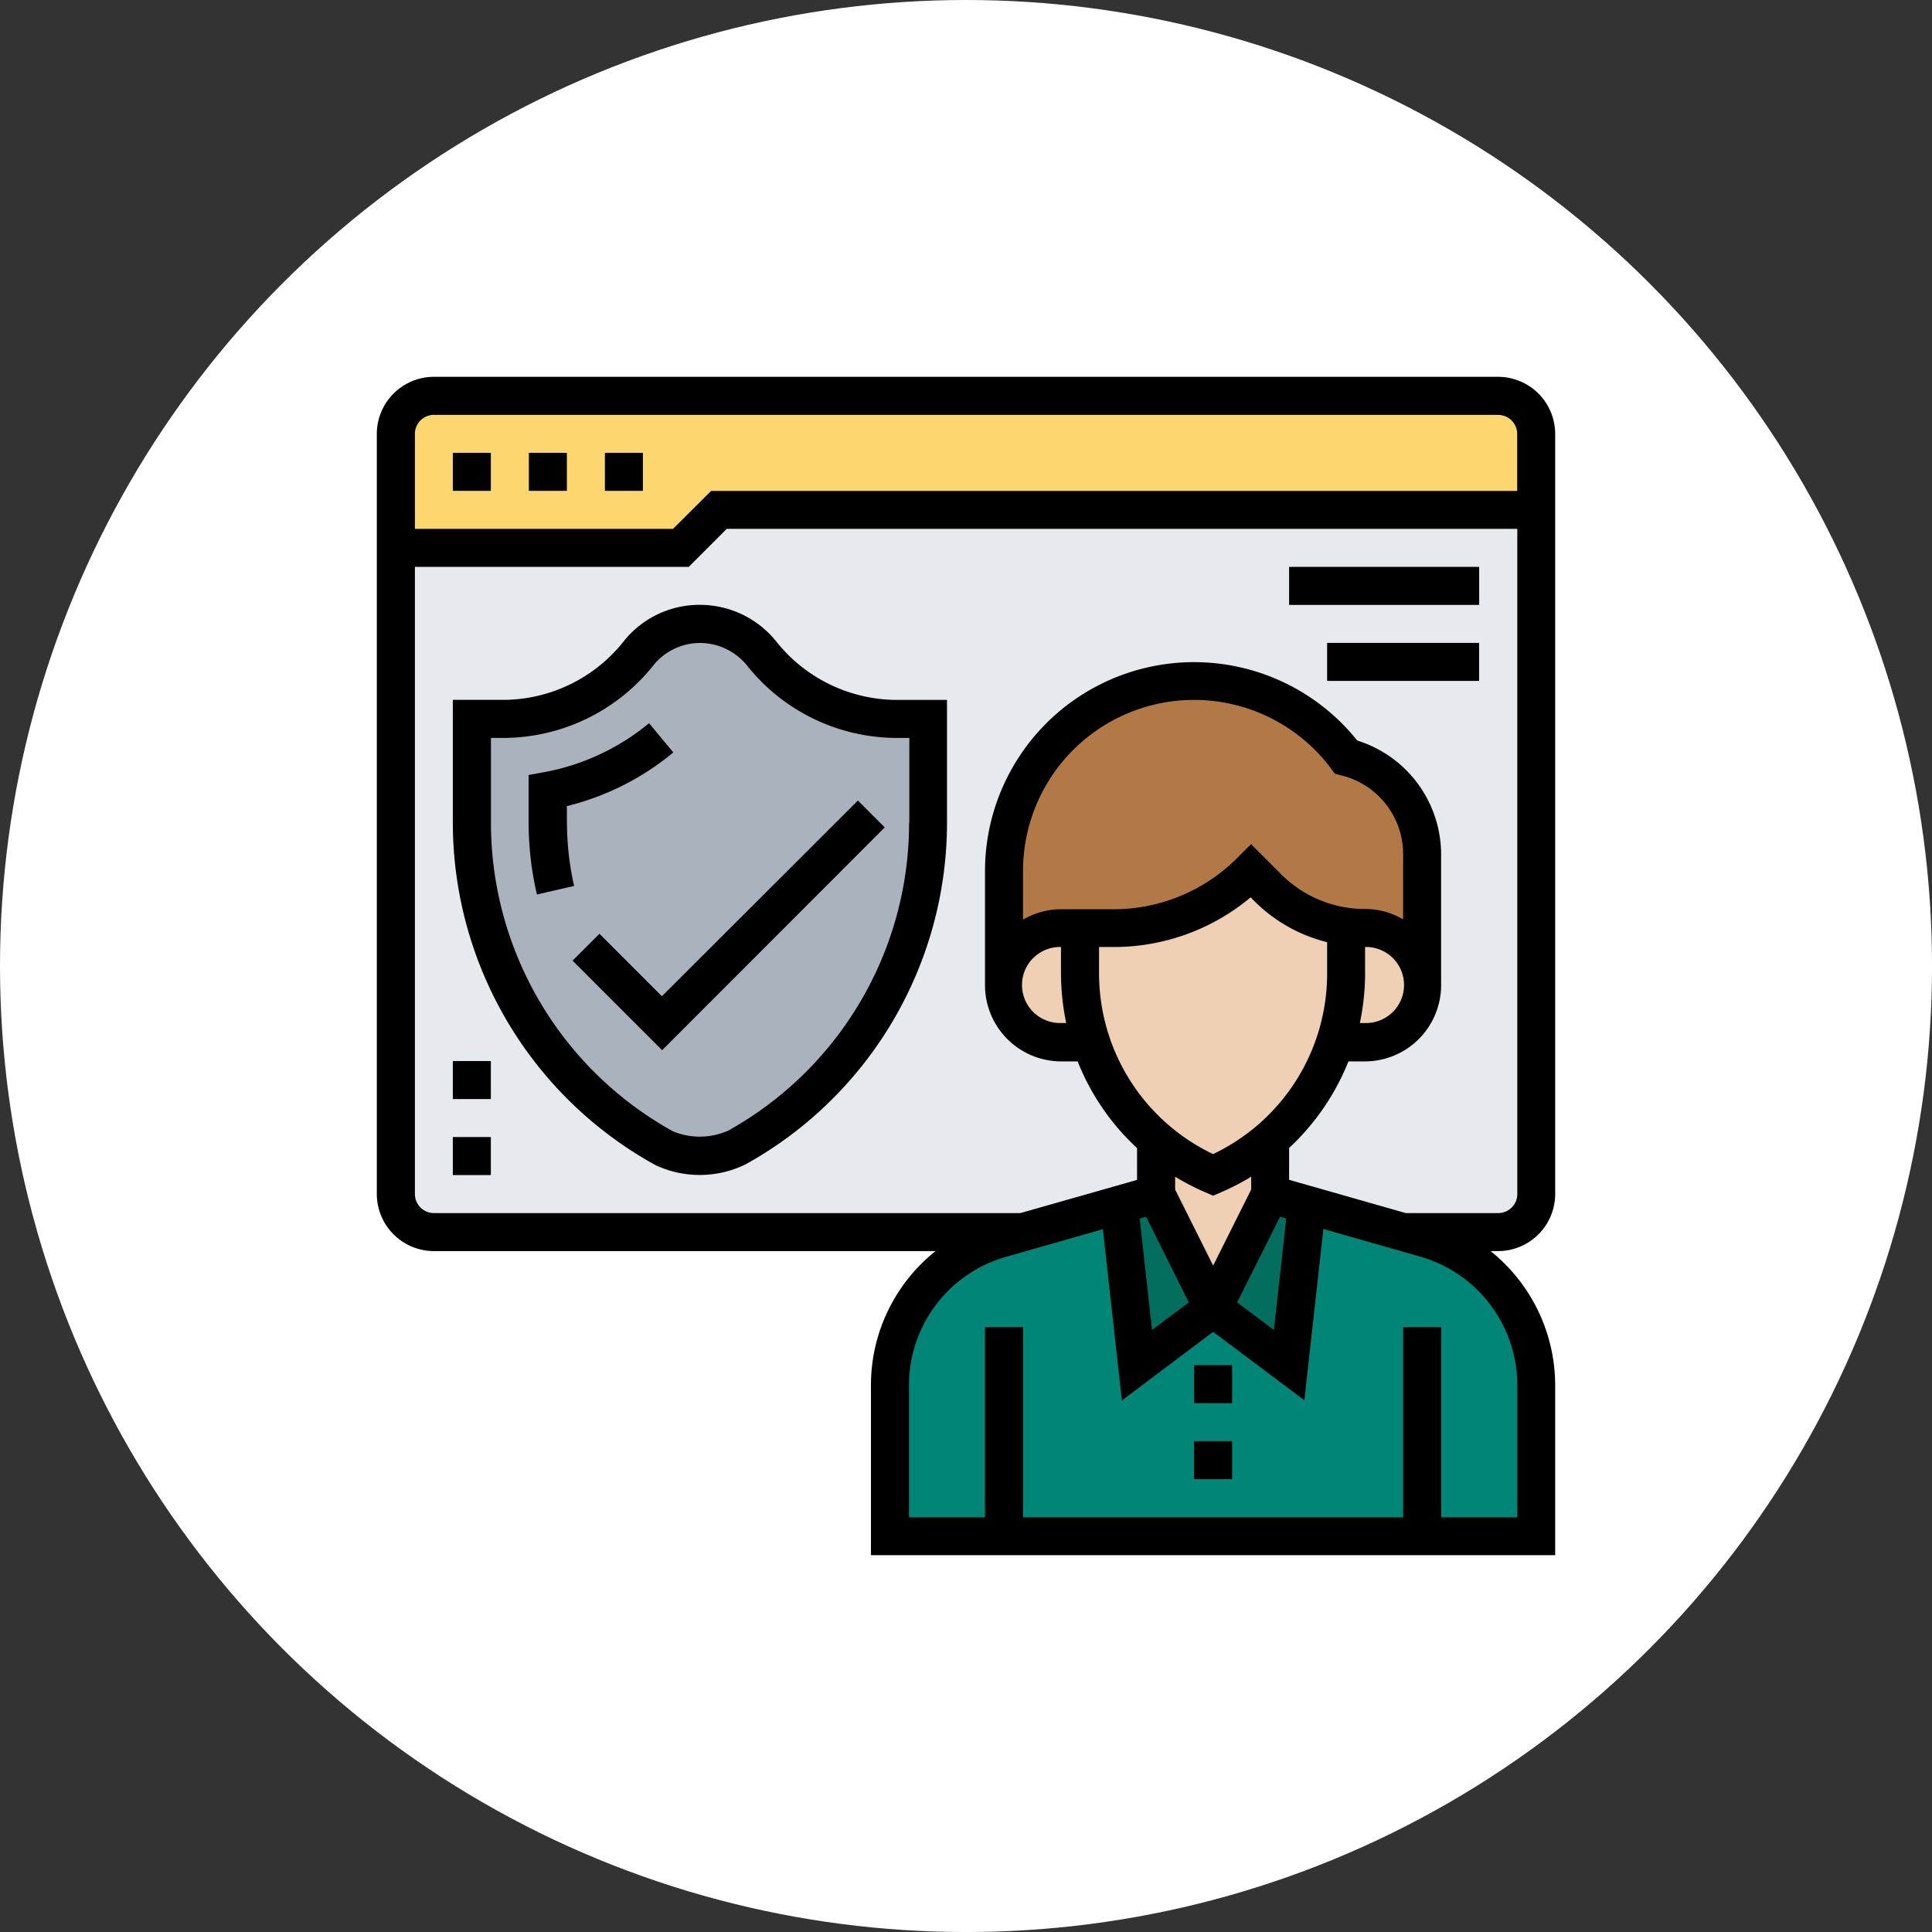 <svg xmlns="http://www.w3.org/2000/svg" viewBox="0 0 800.91 800.91"><rect x="0" y="0" width="800.91" height="800.91" fill="#333333" stroke="none"/><defs><style>.cls-1{fill:#fff;}.cls-2{fill:#e6e9ed;}.cls-3{fill:#018577;}.cls-4{fill:#036d5e;}.cls-5{fill:#aab2bd;}.cls-6{fill:#fcd770;}.cls-7{fill:#f0d0b4;}.cls-8{fill:#b27946;}</style></defs><title>pelayanan_desa_card</title><g id="Layer_2" data-name="Layer 2"><g id="Layer_1-2" data-name="Layer 1"><circle class="cls-1" cx="400.46" cy="400.46" r="400.46"/><path class="cls-2" d="M298,211.36l-15.76,15.76H164.09V510.76H636.83V211.36Z"/><path class="cls-3" d="M591.13,513.42l-9.36-2.66h-.1l-39.88-11.42-7.39,66.57-20.19-15.16-11.33-8.47-31.51,23.63L464,499.34l-39.89,11.42H424l-9.35,2.66A63.08,63.08,0,0,0,368.94,574v62.84H636.83V574a63.18,63.18,0,0,0-45.7-60.57Z"/><path class="cls-4" d="M541.79,499.34l-7.39,66.57-20.19-15.16-11.33-8.47L526.52,495Z"/><path class="cls-4" d="M479.25,495l23.63,47.28-31.51,23.63L464,499.34Z"/><path class="cls-5" d="M384.7,298v43.14A154.24,154.24,0,0,1,305.22,476a36.27,36.27,0,0,1-15.07,3.34A34.78,34.78,0,0,1,275.08,476,154.11,154.11,0,0,1,195.6,341.27V298h12.61A72.48,72.48,0,0,0,264.54,271a32.78,32.78,0,0,1,51.22,0,73.29,73.29,0,0,0,25.11,19.89A72.19,72.19,0,0,0,372.09,298Z"/><path class="cls-6" d="M164.09,227.12V179.84a15.8,15.8,0,0,1,15.75-15.75H621.07a15.81,15.81,0,0,1,15.76,15.75v31.52H298l-15.76,15.76Z"/><path class="cls-7" d="M526.52,472.35V495l-23.64,47.28L479.25,495V472.35l23.63,14.77A89.2,89.2,0,0,0,526.52,472.35Z"/><path class="cls-7" d="M565.91,384.7a24,24,0,0,1,16.75,6.89,23.21,23.21,0,0,1,6.89,16.74,23.8,23.8,0,0,1-6.89,16.75A23.21,23.21,0,0,1,565.91,432h-12.5A89.53,89.53,0,0,0,558,403.41V384A42,42,0,0,0,565.91,384.7Z"/><path class="cls-7" d="M553.41,432a90.52,90.52,0,0,1-26.89,40.38,91.83,91.83,0,0,1-23.64,14.77l-23.63-14.77L462.8,453.54a91.51,91.51,0,0,1-15.07-50.13V384.7h13.89a80.4,80.4,0,0,0,57-23.64l6.89,6.9A56.2,56.2,0,0,0,558,384v19.4A89.53,89.53,0,0,1,553.41,432Z"/><path class="cls-7" d="M452.36,432H439.85a23.58,23.58,0,0,1-23.64-23.64,23.92,23.92,0,0,1,6.9-16.74,23.17,23.17,0,0,1,16.74-6.89h7.88v18.71A89.53,89.53,0,0,0,452.36,432Z"/><path class="cls-8" d="M589.55,354.17v54.16a24,24,0,0,0-6.89-16.74,23.21,23.21,0,0,0-16.75-6.89,52.55,52.55,0,0,1-7.87-.59,56.75,56.75,0,0,1-32.51-16.06l-6.89-6.89a80.57,80.57,0,0,1-57,23.64H439.85a23.94,23.94,0,0,0-16.74,6.89,23.16,23.16,0,0,0-6.9,16.74V361.16a78.73,78.73,0,0,1,114.05-70.42A76.68,76.68,0,0,1,558,313.89a41.74,41.74,0,0,1,22.65,14.77,40.72,40.72,0,0,1,8.86,25.51Z"/><path d="M187.72,187.72h15.76v15.76H187.72Z"/><path d="M219.24,187.72H235v15.76H219.24Z"/><path d="M250.76,187.72h15.75v15.76H250.76Z"/><path d="M235,341.07v-6.9a110.18,110.18,0,0,0,44.12-22.25L269.07,299.8a95.4,95.4,0,0,1-43.43,20.29l-6.5,1.18v19.9a130.79,130.79,0,0,0,3.45,29.64L238,367.27a118.13,118.13,0,0,1-2.95-26.2Z"/><path d="M321.86,266a40.57,40.57,0,0,0-31.71-15.26A40.12,40.12,0,0,0,258.44,266a63.92,63.92,0,0,1-50.23,24.13H187.72v50.92a162.18,162.18,0,0,0,84.11,142,43.33,43.33,0,0,0,37.13-.3,162,162,0,0,0,83.62-141.72V290.15H372.09A64.07,64.07,0,0,1,321.86,266Zm55,75.05a146,146,0,0,1-74.95,127.64,29.08,29.08,0,0,1-22.95.29,146.29,146.29,0,0,1-75.44-127.93V305.91h4.73a79.7,79.7,0,0,0,62.54-30,24.8,24.8,0,0,1,19.4-9.36,25.15,25.15,0,0,1,19.5,9.36,79.56,79.56,0,0,0,62.54,30h4.73v35.16Z"/><path d="M274.39,413l-25.9-25.9-11.13,11.13,37.13,37.13L366.77,343l-11.13-11.13Z"/><path d="M644.7,495V179.84a23.69,23.69,0,0,0-23.63-23.63H179.84a23.69,23.69,0,0,0-23.63,23.63V495a23.7,23.7,0,0,0,23.63,23.64h208a71.06,71.06,0,0,0-26.79,55.45V644.7H644.7V574.09a71.39,71.39,0,0,0-26.78-55.45h3.15A23.7,23.7,0,0,0,644.7,495ZM179.84,172H621.07a7.9,7.9,0,0,1,7.88,7.87v23.64H294.78L279,219.24H172v-39.4a7.89,7.89,0,0,1,7.87-7.87ZM172,495V235H285.52l15.76-15.76H629V495a7.9,7.9,0,0,1-7.88,7.88H582.76L534.4,489.09V475.9A99.51,99.51,0,0,0,559,440h6.89a31.61,31.61,0,0,0,31.52-31.52V354.27A49.5,49.5,0,0,0,562.66,307a86.67,86.67,0,0,0-154.33,54.17v47.27A31.61,31.61,0,0,0,439.85,440h6.89a98.18,98.18,0,0,0,24.63,35.95v13.19L423,502.88H179.84A7.89,7.89,0,0,1,172,495Zm330.91,29.65-15.76-31.52v-5.32a100.83,100.83,0,0,0,12.61,6.5l3.15,1.38,3.15-1.38a99.72,99.72,0,0,0,12.61-6.5v5.32ZM442,424.09h-2.17a15.76,15.76,0,1,1,0-31.51v10.93A101.94,101.94,0,0,0,442,424.09Zm123.89-20.58V392.58a15.76,15.76,0,1,1,0,31.51h-2.16A101.94,101.94,0,0,0,565.91,403.51Zm15.76-22.36a30.46,30.46,0,0,0-15.76-4.33,49,49,0,0,1-34.76-14.38l-12.51-12.51L513,355.55a72.3,72.3,0,0,1-51.51,21.37H439.85a31.47,31.47,0,0,0-15.76,4.33V361.06a70.91,70.91,0,0,1,127.64-42.55l1.68,2.27,2.75.69a33.6,33.6,0,0,1,25.51,32.7ZM455.61,392.58h6A88.32,88.32,0,0,0,518.44,372l1.58,1.58a64.69,64.69,0,0,0,30.14,17v12.9a82.88,82.88,0,0,1-47.28,74.95,83,83,0,0,1-47.27-74.95V392.58Zm19.5,111.78,17.73,35.55-15.27,11.43-5.12-46.19Zm55.55,0,2.56.79-5.12,46.19-15.27-11.43ZM629,574.09V629H597.43V550.16H581.67V629H424.09V550.16H408.33V629H376.82V574.09a55.3,55.3,0,0,1,40-53l40.38-11.52,7.88,71,37.82-28.46,37.82,28.36,7.88-71L589,521a55.5,55.5,0,0,1,40,53.09Z"/><path d="M495,597.43h15.76v15.76H495Z"/><path d="M495,565.91h15.76v15.76H495Z"/><path d="M534.4,235h78.79v15.76H534.4Z"/><path d="M550.16,266.51h63v15.76h-63Z"/><path d="M187.72,471.37h15.76v15.75H187.72Z"/><path d="M187.72,439.85h15.76v15.76H187.72Z"/></g></g></svg>